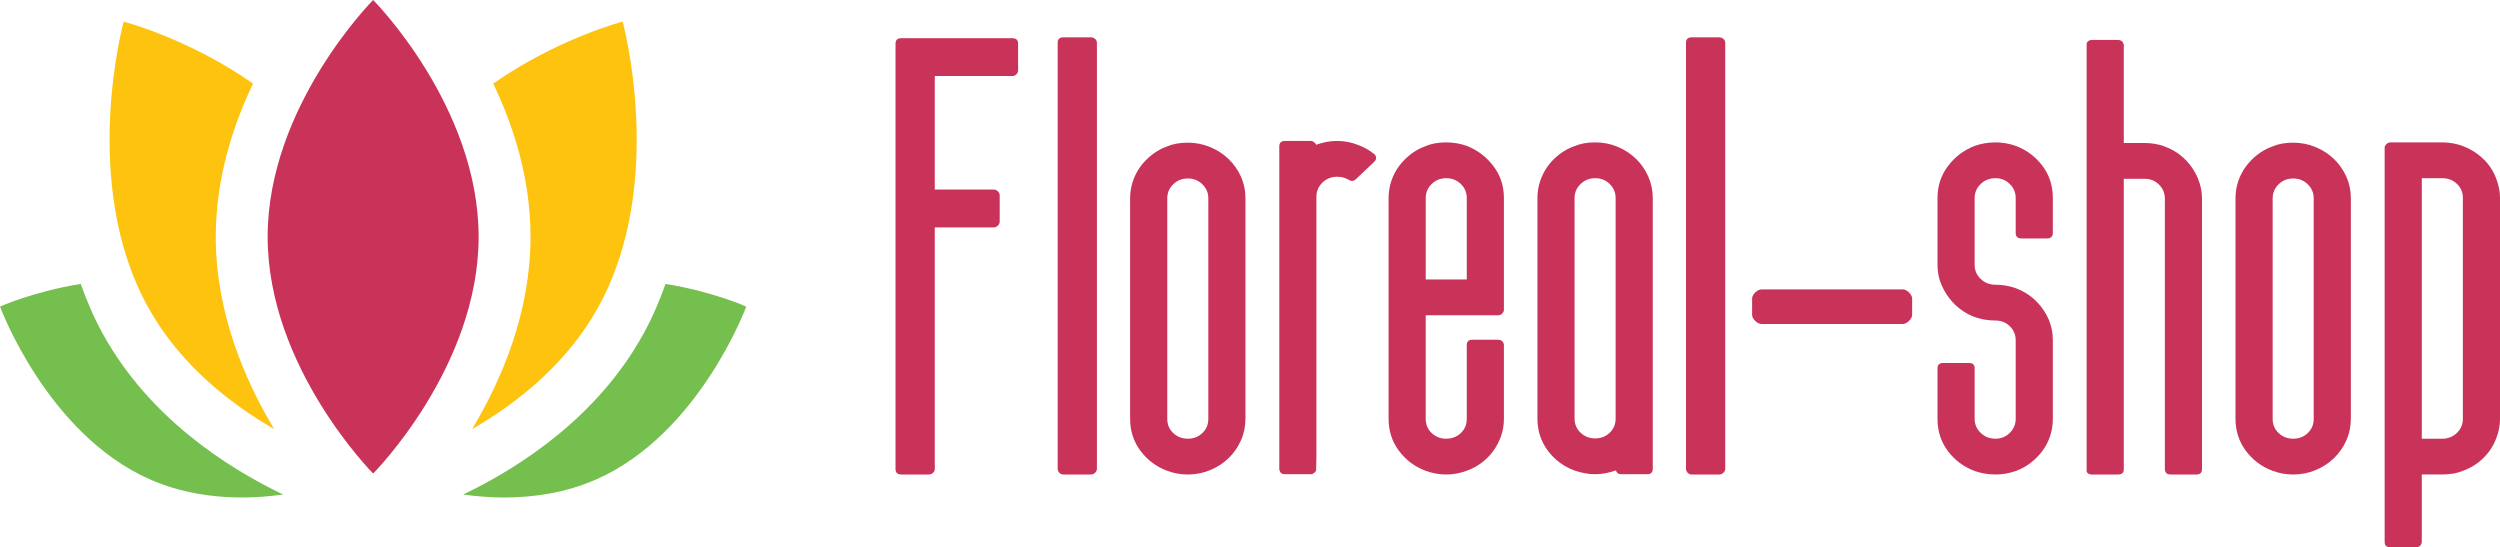 <svg width="201" height="44" viewBox="0 0 201 44" version="1.1" xmlns="http://www.w3.org/2000/svg" xmlns:xlink="http://www.w3.org/1999/xlink">
<title>logo_floreal</title>
<desc>Created using Figma</desc>
<g id="Canvas" transform="translate(-895 228)">
<g id="logo_floreal">
<g id="Vector">
<use xlink:href="#path0_fill" transform="translate(967 -225)" fill="#C93259"/>
<use xlink:href="#path1_fill" transform="translate(967 -225)" fill="#C93259"/>
<use xlink:href="#path2_fill" transform="translate(967 -225)" fill="#C93259"/>
<use xlink:href="#path3_fill" transform="translate(967 -225)" fill="#C93259"/>
<use xlink:href="#path4_fill" transform="translate(967 -225)" fill="#C93259"/>
<use xlink:href="#path5_fill" transform="translate(967 -225)" fill="#C93259"/>
<use xlink:href="#path6_fill" transform="translate(967 -225)" fill="#C93259"/>
<use xlink:href="#path7_fill" transform="translate(967 -225)" fill="#C93259"/>
<use xlink:href="#path8_fill" transform="translate(967 -225)" fill="#C93259"/>
<use xlink:href="#path9_fill" transform="translate(967 -225)" fill="#C93259"/>
<use xlink:href="#path10_fill" transform="translate(967 -225)" fill="#C93259"/>
<use xlink:href="#path11_fill" transform="translate(967 -225)" fill="#C93259"/>
</g>
<g id="element">
<g id="XMLID 243">
<use xlink:href="#path12_fill" transform="translate(932.24 -205.172)" fill="#75BF4F"/>
</g>
<g id="XMLID 244">
<use xlink:href="#path13_fill" transform="translate(895 -205.172)" fill="#75BF4F"/>
</g>
<g id="XMLID 245">
<use xlink:href="#path14_fill" transform="translate(932.957 -226.262)" fill="#FEC30F"/>
</g>
<g id="XMLID 246">
<use xlink:href="#path15_fill" transform="translate(903.81 -226.262)" fill="#FEC30F"/>
</g>
<g id="XMLID 247">
<use xlink:href="#path16_fill" transform="translate(916.519 -228)" fill="#C93259"/>
</g>
</g>
</g>
</g>
<defs>
<path id="path0_fill" d="M 3.156 34.706C 3.156 34.83 3.107 34.935 3.01 35.021C 2.913 35.107 2.8 35.15 2.67 35.15L 0.461 35.15C 0.153 35.15 0 35.002 0 34.706L 0 0.515C 0 0.219 0.153 0.071 0.461 0.071L 9.394 0.071C 9.702 0.071 9.855 0.219 9.855 0.515L 9.855 2.645C 9.855 2.77 9.811 2.879 9.722 2.973C 9.633 3.066 9.524 3.113 9.394 3.113L 3.156 3.113L 3.156 12.241L 7.889 12.241C 8.019 12.241 8.132 12.287 8.229 12.381C 8.326 12.475 8.375 12.584 8.375 12.709L 8.375 14.815C 8.375 14.939 8.326 15.048 8.229 15.142C 8.132 15.236 8.019 15.283 7.889 15.283L 3.156 15.283L 3.156 34.706Z"/>
<path id="path1_fill" d="M 16.192 34.682C 16.192 34.806 16.143 34.915 16.046 35.009C 15.948 35.103 15.836 35.15 15.706 35.15L 13.497 35.15C 13.367 35.15 13.259 35.103 13.17 35.009C 13.081 34.915 13.036 34.806 13.036 34.682L 13.036 0.444C 13.036 0.148 13.189 0 13.497 0L 15.706 0C 15.836 0 15.948 0.043 16.046 0.129C 16.143 0.215 16.192 0.32 16.192 0.444L 16.192 34.682Z"/>
<path id="path2_fill" d="M 23.498 8.471C 24.129 8.471 24.729 8.588 25.294 8.823C 25.86 9.057 26.354 9.377 26.775 9.782C 27.197 10.188 27.528 10.66 27.771 11.198C 28.013 11.736 28.135 12.317 28.135 12.941L 28.135 30.657C 28.135 31.281 28.014 31.866 27.771 32.412C 27.527 32.958 27.196 33.433 26.775 33.84C 26.355 34.246 25.861 34.566 25.294 34.799C 24.728 35.033 24.13 35.15 23.498 35.15C 22.915 35.15 22.357 35.048 21.823 34.845C 20.956 34.518 20.247 33.984 19.692 33.243C 19.139 32.502 18.861 31.64 18.861 30.657L 18.861 12.941C 18.861 12.473 18.933 12.021 19.078 11.585C 19.223 11.148 19.427 10.75 19.692 10.391C 19.957 10.033 20.27 9.712 20.631 9.432C 20.993 9.151 21.389 8.933 21.823 8.777C 22.293 8.573 22.851 8.471 23.498 8.471ZM 25.149 12.943C 25.149 12.506 24.991 12.132 24.673 11.819C 24.355 11.507 23.967 11.35 23.511 11.35C 23.037 11.35 22.643 11.507 22.325 11.819C 22.007 12.132 21.848 12.506 21.848 12.943L 21.848 30.679C 21.848 31.132 22.007 31.51 22.325 31.815C 22.643 32.119 23.037 32.272 23.511 32.272C 23.967 32.272 24.355 32.12 24.673 31.815C 24.991 31.51 25.149 31.132 25.149 30.679L 25.149 12.943Z"/>
<path id="path3_fill" d="M 38.452 10.04L 36.996 11.421C 36.883 11.53 36.754 11.569 36.608 11.538L 36.268 11.374C 36.058 11.265 35.799 11.21 35.491 11.21C 35.038 11.21 34.649 11.366 34.326 11.678C 34.003 11.991 33.84 12.372 33.84 12.825L 33.84 33.606L 33.816 34.776L 33.816 34.823C 33.784 34.901 33.728 34.971 33.648 35.034C 33.567 35.097 33.479 35.128 33.383 35.128L 31.312 35.128C 31.072 35.128 30.927 35.026 30.879 34.823C 30.863 34.807 30.855 34.768 30.855 34.706L 30.855 8.777C 30.855 8.48 31.007 8.332 31.312 8.332L 33.383 8.332C 33.48 8.332 33.568 8.363 33.648 8.426C 33.727 8.489 33.784 8.559 33.816 8.637C 34.091 8.543 34.366 8.469 34.641 8.414C 34.915 8.359 35.199 8.332 35.49 8.332C 36.073 8.332 36.623 8.434 37.141 8.637C 37.627 8.809 38.064 9.05 38.452 9.363L 38.501 9.386C 38.696 9.604 38.688 9.815 38.477 10.018L 38.452 10.04Z"/>
<path id="path4_fill" d="M 42.627 22.349L 42.627 30.677C 42.627 31.13 42.786 31.509 43.104 31.815C 43.422 32.119 43.809 32.272 44.266 32.272C 44.738 32.272 45.134 32.12 45.452 31.816C 45.77 31.511 45.928 31.133 45.928 30.681L 45.928 24.737C 45.928 24.456 46.081 24.315 46.385 24.315L 48.457 24.315C 48.665 24.315 48.81 24.409 48.89 24.596C 48.89 24.627 48.894 24.651 48.902 24.666C 48.91 24.681 48.914 24.705 48.914 24.736L 48.914 30.68C 48.914 31.163 48.838 31.623 48.686 32.059C 48.533 32.495 48.324 32.893 48.06 33.257C 47.795 33.62 47.481 33.937 47.121 34.207C 46.76 34.478 46.362 34.691 45.929 34.845C 45.391 35.048 44.837 35.15 44.267 35.15C 43.697 35.15 43.142 35.048 42.605 34.845C 41.738 34.518 41.028 33.984 40.473 33.243C 39.92 32.502 39.642 31.64 39.642 30.657L 39.642 12.918C 39.642 12.449 39.714 11.997 39.859 11.56C 40.004 11.124 40.208 10.726 40.473 10.367C 40.738 10.009 41.051 9.688 41.413 9.408C 41.774 9.127 42.171 8.909 42.605 8.753C 43.077 8.55 43.632 8.448 44.267 8.448C 44.853 8.448 45.408 8.542 45.929 8.729C 46.796 9.072 47.51 9.614 48.072 10.355C 48.634 11.096 48.914 11.951 48.914 12.918L 48.914 21.904C 48.914 21.998 48.882 22.084 48.817 22.162C 48.752 22.239 48.679 22.294 48.599 22.325C 48.566 22.325 48.542 22.329 48.526 22.337C 48.511 22.345 48.486 22.349 48.454 22.349L 42.627 22.349ZM 42.627 19.471L 45.929 19.471L 45.929 12.922C 45.929 12.484 45.771 12.109 45.453 11.796C 45.135 11.484 44.739 11.327 44.267 11.327C 43.81 11.327 43.423 11.484 43.105 11.796C 42.787 12.109 42.629 12.484 42.629 12.922L 42.629 19.471L 42.627 19.471Z"/>
<path id="path5_fill" d="M 56.246 8.448C 56.893 8.448 57.496 8.565 58.054 8.8C 58.612 9.034 59.102 9.354 59.523 9.759C 59.943 10.165 60.276 10.641 60.518 11.187C 60.76 11.733 60.883 12.31 60.883 12.918L 60.883 34.682C 60.883 34.979 60.737 35.127 60.446 35.127L 58.334 35.127C 58.123 35.127 57.986 35.025 57.921 34.822C 57.646 34.916 57.371 34.99 57.096 35.045C 56.82 35.1 56.538 35.127 56.247 35.127C 55.956 35.127 55.672 35.1 55.397 35.045C 55.123 34.99 54.847 34.916 54.572 34.822C 53.698 34.495 52.986 33.961 52.435 33.22C 51.884 32.479 51.609 31.617 51.609 30.634L 51.609 20.782L 51.609 12.918C 51.609 12.45 51.682 11.998 51.828 11.562C 51.974 11.125 52.176 10.727 52.435 10.368C 52.694 10.01 53.006 9.689 53.369 9.409C 53.733 9.128 54.134 8.91 54.571 8.754C 55.056 8.549 55.615 8.448 56.246 8.448ZM 56.246 32.248C 56.715 32.248 57.107 32.096 57.423 31.791C 57.739 31.485 57.897 31.108 57.897 30.655L 57.897 12.919C 57.897 12.482 57.739 12.108 57.423 11.795C 57.107 11.483 56.715 11.326 56.246 11.326C 55.792 11.326 55.404 11.483 55.08 11.795C 54.756 12.108 54.595 12.482 54.595 12.919L 54.595 30.655C 54.595 31.108 54.756 31.486 55.08 31.791C 55.404 32.096 55.793 32.248 56.246 32.248Z"/>
<path id="path6_fill" d="M 66.709 34.682C 66.709 34.806 66.66 34.915 66.563 35.009C 66.465 35.103 66.353 35.15 66.223 35.15L 64.014 35.15C 63.884 35.15 63.776 35.103 63.686 35.009C 63.597 34.915 63.553 34.806 63.553 34.682L 63.553 0.444C 63.553 0.148 63.706 0 64.014 0L 66.223 0C 66.353 0 66.465 0.043 66.563 0.129C 66.66 0.215 66.709 0.32 66.709 0.444L 66.709 34.682Z"/>
<path id="path7_fill" d="M 69.646 23.051C 69.468 23.051 69.294 22.969 69.124 22.805C 68.954 22.642 68.869 22.474 68.869 22.302L 68.869 21.015C 68.869 20.843 68.954 20.676 69.124 20.512C 69.294 20.348 69.468 20.266 69.646 20.266L 80.959 20.266C 81.137 20.266 81.311 20.348 81.481 20.512C 81.65 20.676 81.736 20.843 81.736 21.015L 81.736 22.302C 81.736 22.474 81.65 22.642 81.481 22.805C 81.311 22.969 81.137 23.051 80.959 23.051L 69.646 23.051Z"/>
<path id="path8_fill" d="M 93.048 15.773C 93.048 15.882 93.007 15.976 92.927 16.054C 92.846 16.132 92.74 16.171 92.611 16.171L 90.523 16.171C 90.215 16.171 90.062 16.023 90.062 15.726L 90.062 12.918C 90.062 12.48 89.904 12.106 89.588 11.794C 89.273 11.483 88.888 11.326 88.436 11.326C 87.966 11.326 87.57 11.482 87.247 11.794C 86.924 12.107 86.761 12.481 86.761 12.918L 86.761 18.3C 86.761 18.738 86.922 19.112 87.247 19.424C 87.571 19.735 87.966 19.892 88.436 19.892C 89.002 19.892 89.544 19.986 90.062 20.172C 90.741 20.422 91.324 20.805 91.81 21.319C 92.199 21.724 92.502 22.184 92.721 22.7C 92.939 23.215 93.048 23.768 93.048 24.361L 93.048 30.68C 93.048 31.163 92.975 31.623 92.829 32.06C 92.683 32.498 92.477 32.895 92.21 33.254C 91.943 33.612 91.627 33.933 91.263 34.213C 90.9 34.494 90.499 34.712 90.062 34.868C 89.544 35.056 89.002 35.149 88.436 35.149C 87.853 35.149 87.294 35.055 86.761 34.868C 85.887 34.541 85.171 34.007 84.613 33.266C 84.055 32.525 83.775 31.663 83.775 30.68L 83.775 26.608C 83.775 26.327 83.928 26.186 84.236 26.186L 86.324 26.186C 86.615 26.186 86.761 26.327 86.761 26.608L 86.761 30.68C 86.761 31.117 86.922 31.491 87.247 31.803C 87.571 32.114 87.966 32.271 88.436 32.271C 88.889 32.271 89.274 32.115 89.588 31.803C 89.903 31.49 90.062 31.116 90.062 30.68L 90.062 24.361C 90.062 23.909 89.904 23.53 89.588 23.226C 89.273 22.921 88.888 22.77 88.436 22.77C 87.853 22.77 87.294 22.676 86.761 22.489C 86.097 22.239 85.515 21.849 85.013 21.319C 84.641 20.913 84.341 20.457 84.115 19.95C 83.888 19.443 83.775 18.892 83.775 18.3L 83.775 12.918C 83.775 11.95 84.055 11.096 84.613 10.355C 85.171 9.614 85.887 9.072 86.761 8.729C 87.295 8.541 87.854 8.448 88.436 8.448C 89.002 8.448 89.544 8.542 90.062 8.729C 90.936 9.056 91.652 9.59 92.21 10.331C 92.768 11.072 93.048 11.934 93.048 12.918L 93.048 15.773Z"/>
<path id="path9_fill" d="M 105.04 34.728C 105.04 35.009 104.888 35.15 104.583 35.15L 102.512 35.15C 102.27 35.15 102.125 35.056 102.079 34.869C 102.079 34.838 102.075 34.814 102.066 34.799C 102.058 34.784 102.054 34.76 102.054 34.73L 102.054 12.965C 102.054 12.528 101.897 12.154 101.584 11.842C 101.27 11.53 100.88 11.374 100.415 11.374L 98.753 11.374L 98.753 34.73C 98.753 35.01 98.597 35.151 98.288 35.151L 96.183 35.151C 95.971 35.151 95.832 35.073 95.767 34.917L 95.767 0.469C 95.849 0.298 95.987 0.212 96.183 0.212L 98.288 0.212C 98.517 0.212 98.664 0.314 98.729 0.516C 98.746 0.532 98.753 0.579 98.753 0.657L 98.753 8.497L 100.416 8.497C 100.994 8.497 101.54 8.591 102.055 8.778L 102.079 8.801C 102.736 9.034 103.313 9.417 103.81 9.947C 104.196 10.352 104.5 10.829 104.725 11.375C 104.935 11.89 105.041 12.42 105.041 12.966L 105.041 34.728L 105.04 34.728Z"/>
<path id="path10_fill" d="M 112.371 8.471C 113.002 8.471 113.601 8.588 114.167 8.823C 114.733 9.057 115.227 9.377 115.648 9.782C 116.07 10.188 116.401 10.66 116.643 11.198C 116.886 11.736 117.008 12.317 117.008 12.941L 117.008 30.657C 117.008 31.281 116.887 31.866 116.643 32.412C 116.4 32.958 116.069 33.433 115.648 33.84C 115.228 34.246 114.734 34.566 114.167 34.799C 113.6 35.033 113.002 35.15 112.371 35.15C 111.788 35.15 111.23 35.048 110.696 34.845C 109.829 34.518 109.12 33.984 108.565 33.243C 108.012 32.502 107.734 31.64 107.734 30.657L 107.734 12.941C 107.734 12.473 107.805 12.021 107.95 11.585C 108.095 11.148 108.299 10.75 108.565 10.391C 108.83 10.033 109.143 9.712 109.504 9.432C 109.865 9.151 110.262 8.933 110.696 8.777C 111.165 8.573 111.724 8.471 112.371 8.471ZM 114.022 12.943C 114.022 12.506 113.864 12.132 113.546 11.819C 113.228 11.507 112.84 11.35 112.383 11.35C 111.91 11.35 111.515 11.507 111.197 11.819C 110.88 12.132 110.721 12.506 110.721 12.943L 110.721 30.679C 110.721 31.132 110.88 31.51 111.197 31.815C 111.515 32.119 111.91 32.272 112.383 32.272C 112.84 32.272 113.228 32.12 113.546 31.815C 113.864 31.51 114.022 31.132 114.022 30.679L 114.022 12.943Z"/>
<path id="path11_fill" d="M 129 30.68C 129 31.226 128.894 31.756 128.684 32.271C 128.459 32.864 128.114 33.386 127.649 33.839C 127.184 34.291 126.647 34.627 126.038 34.845C 125.777 34.954 125.503 35.033 125.218 35.079C 124.934 35.125 124.644 35.149 124.351 35.149L 122.712 35.149L 122.712 40.579C 122.712 40.61 122.708 40.634 122.7 40.648C 122.691 40.663 122.687 40.679 122.687 40.696C 122.622 40.898 122.478 41 122.254 41L 120.183 41C 119.878 41 119.726 40.859 119.726 40.579L 119.726 8.893C 119.726 8.815 119.734 8.768 119.75 8.752C 119.782 8.674 119.838 8.604 119.919 8.541C 119.999 8.478 120.087 8.447 120.184 8.447L 124.351 8.447C 124.937 8.447 125.499 8.549 126.038 8.752C 126.647 8.985 127.184 9.325 127.649 9.77C 128.114 10.215 128.459 10.734 128.684 11.327C 128.781 11.592 128.858 11.849 128.915 12.099C 128.972 12.348 129 12.614 129 12.895L 129 30.68ZM 126.014 12.895C 126.014 12.457 125.855 12.087 125.537 11.783C 125.22 11.479 124.824 11.327 124.352 11.327L 122.713 11.327L 122.713 32.272L 124.352 32.272C 124.824 32.272 125.22 32.116 125.537 31.804C 125.855 31.491 126.014 31.117 126.014 30.681L 126.014 12.895Z"/>
<path id="path12_fill" d="M 16.267 2.51333e-07C 15.783 1.375 15.199 2.739 14.464 4.064C 10.789 10.692 4.647 14.695 1.68388e-06 16.933C 1.041 17.071 2.131 17.172 3.28 17.172C 5.683 17.172 8.251 16.793 10.7 15.716C 18.984 12.071 22.76 1.82 22.76 1.82C 22.76 1.82 20.048 0.603 16.267 2.51333e-07Z"/>
<path id="path13_fill" d="M 8.295 4.062C 7.562 2.737 6.977 1.374 6.493 1.16241e-06C 2.712 0.603 0 1.82 0 1.82C 0 1.82 3.775 12.071 12.059 15.716C 14.507 16.793 17.076 17.172 19.48 17.172C 20.628 17.172 21.719 17.071 22.761 16.933C 18.112 14.695 11.971 10.691 8.295 4.062Z"/>
<path id="path14_fill" d="M -1.1727e-06 32.762C 3.598 30.685 7.6 27.542 10.137 22.967C 15.672 12.976 12.101 1.17812e-07 12.101 1.17812e-07C 12.101 1.17812e-07 6.888 1.353 1.699 4.981C 3.373 8.479 4.697 12.698 4.697 17.297C 4.697 23.382 2.379 28.801 -1.1727e-06 32.762Z"/>
<path id="path15_fill" d="M 13.234 32.762C 10.856 28.801 8.537 23.382 8.537 17.297C 8.537 12.698 9.862 8.479 11.535 4.981C 6.347 1.353 1.134 1.17812e-07 1.134 1.17812e-07C 1.134 1.17812e-07 -2.438 12.976 3.098 22.967C 5.634 27.542 9.636 30.685 13.234 32.762Z"/>
<path id="path16_fill" d="M 8.482 -2.98458e-07C 8.482 -2.98458e-07 1.50346e-08 8.522 1.50346e-08 19.036C 1.50346e-08 29.547 8.482 38.07 8.482 38.07C 8.482 38.07 16.962 29.548 16.962 19.036C 16.962 8.522 8.482 -2.98458e-07 8.482 -2.98458e-07Z"/>
</defs>
</svg>
